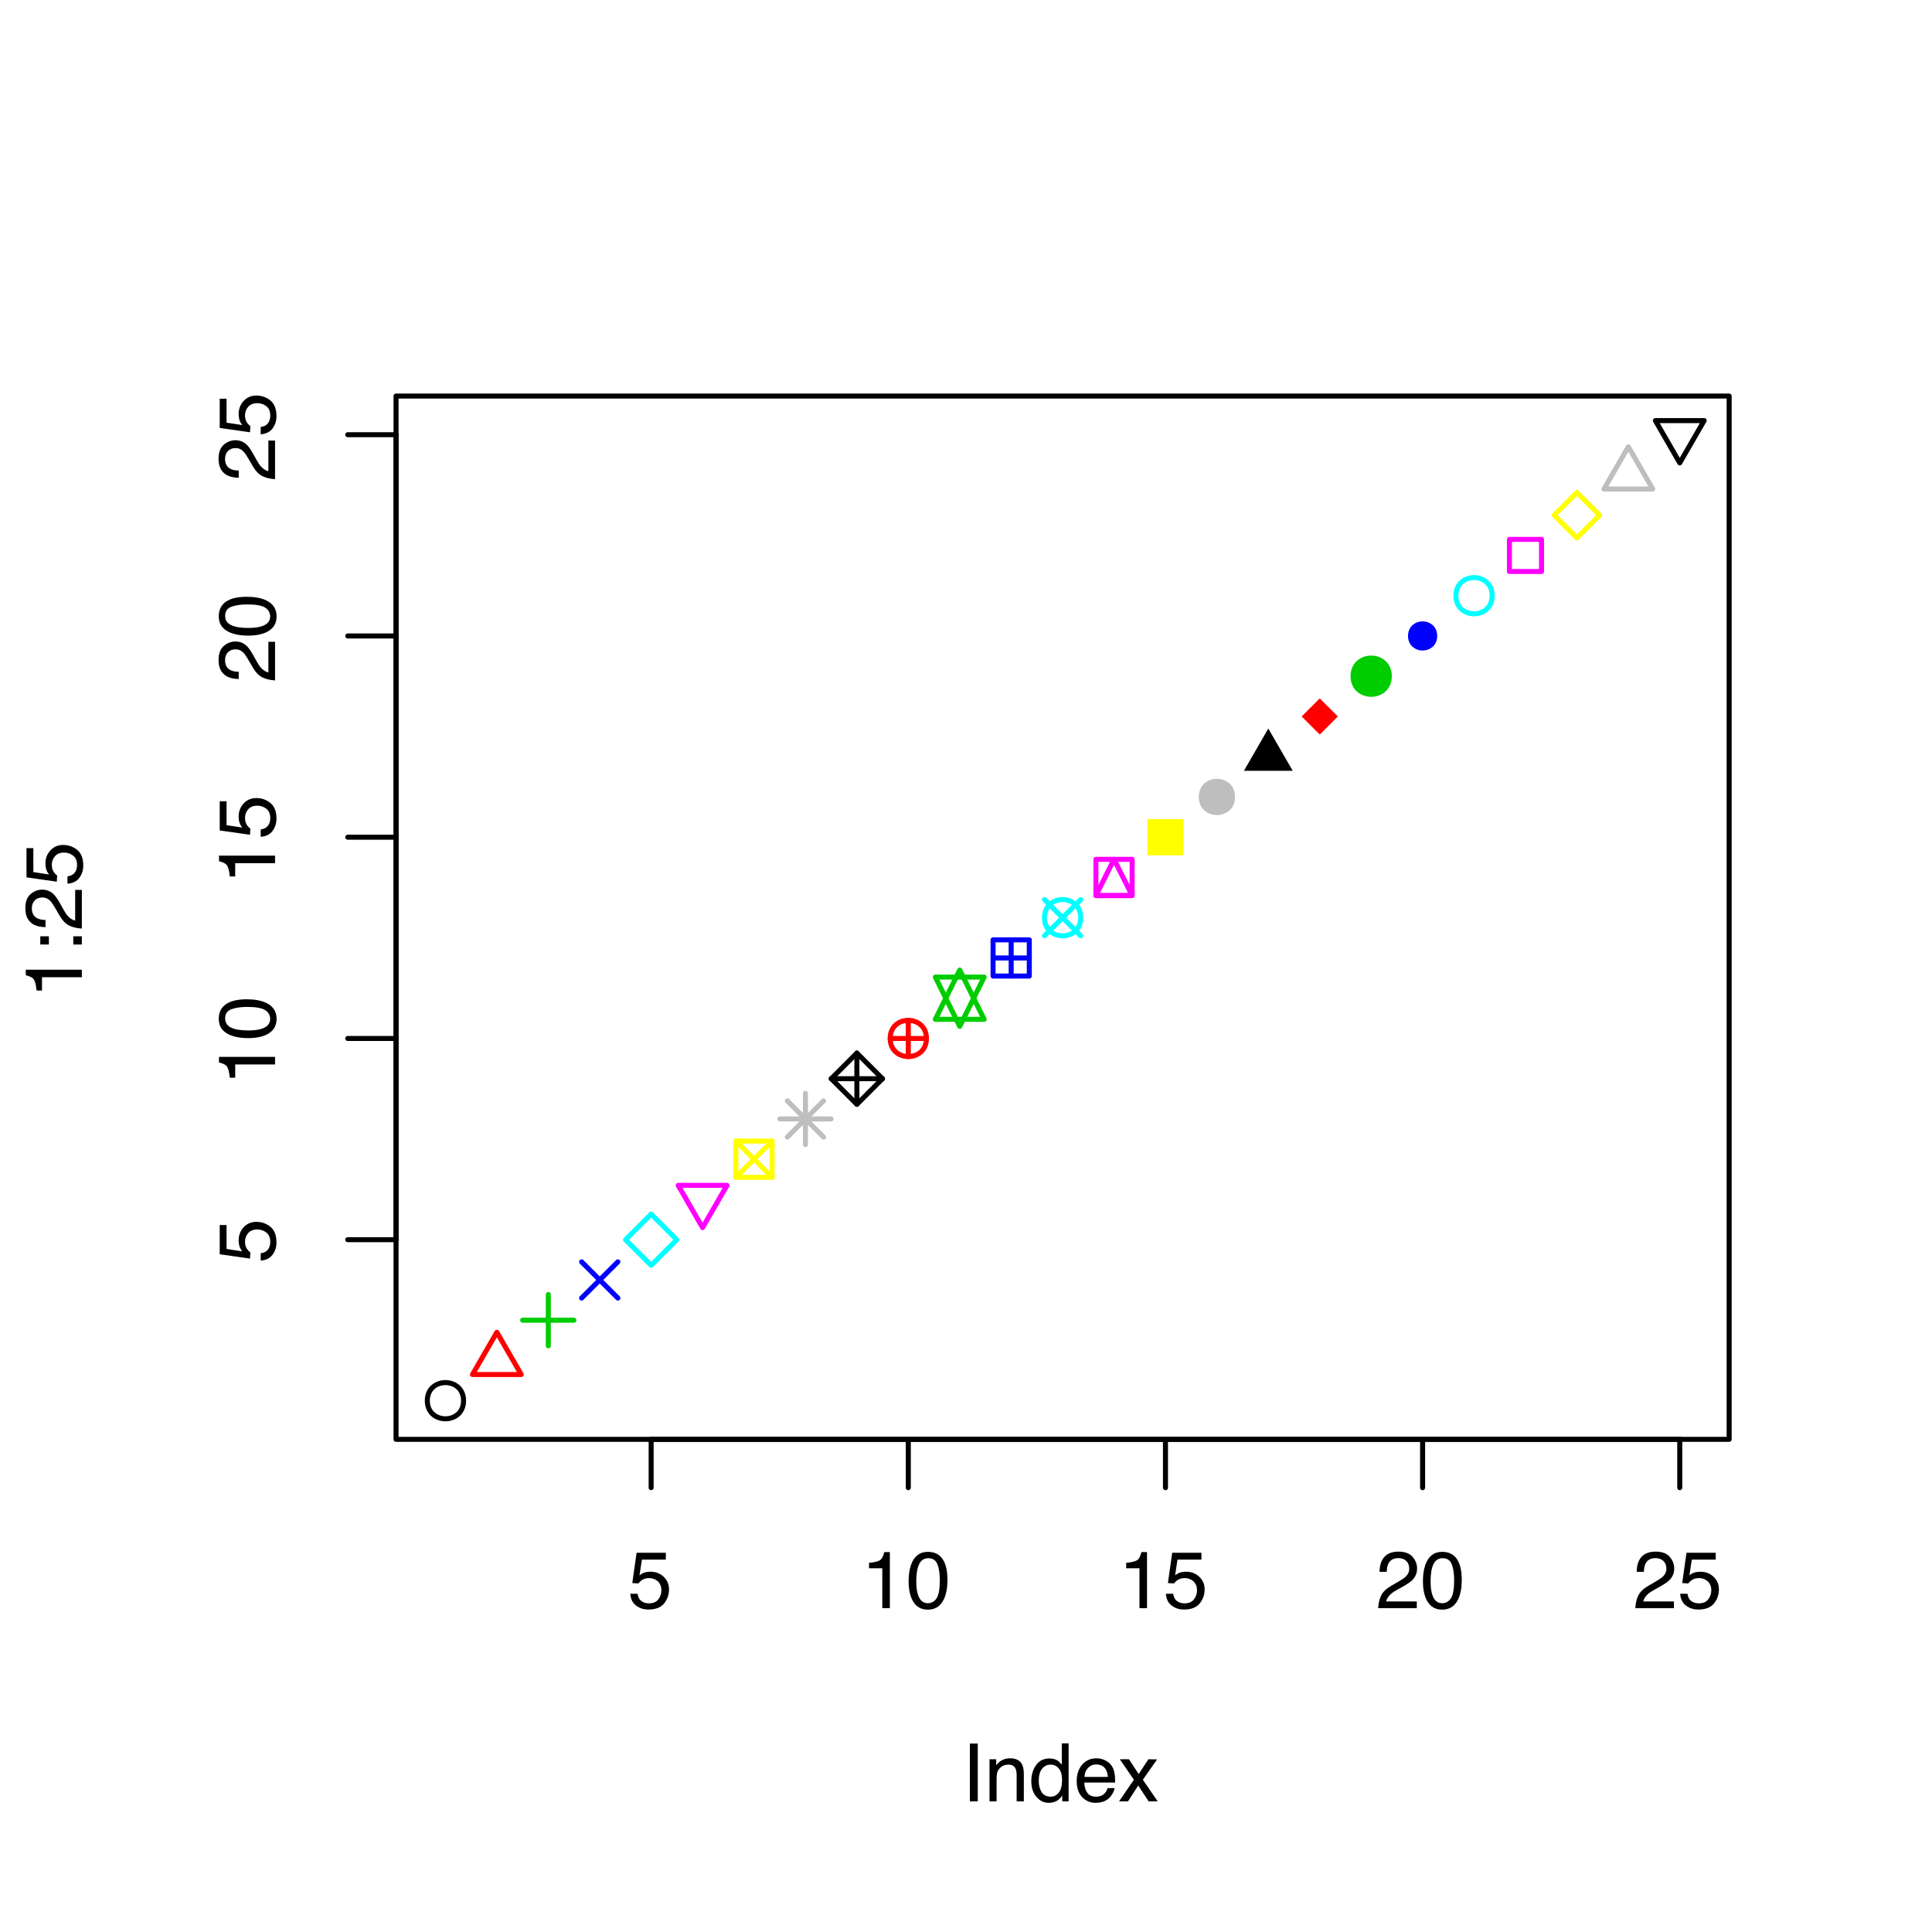 <?xml version="1.0" encoding="UTF-8"?>
<svg xmlns="http://www.w3.org/2000/svg" xmlns:xlink="http://www.w3.org/1999/xlink" width="288pt" height="288pt" viewBox="0 0 288 288" version="1.1">
<defs>
<g>
<symbol overflow="visible" id="glyph0-0">
<path style="stroke:none;" d="M 0.387 0 L 0.387 -8.609 L 7.219 -8.609 L 7.219 0 Z M 6.141 -1.078 L 6.141 -7.531 L 1.465 -7.531 L 1.465 -1.078 Z M 6.141 -1.078 "/>
</symbol>
<symbol overflow="visible" id="glyph0-1">
<path style="stroke:none;" d="M 1.484 -2.141 C 1.555 -1.539 1.832 -1.121 2.32 -0.891 C 2.57 -0.773 2.859 -0.715 3.188 -0.715 C 3.812 -0.715 4.273 -0.914 4.578 -1.312 C 4.879 -1.711 5.027 -2.152 5.027 -2.637 C 5.027 -3.223 4.848 -3.676 4.492 -3.996 C 4.133 -4.316 3.703 -4.477 3.203 -4.477 C 2.84 -4.477 2.531 -4.406 2.27 -4.266 C 2.012 -4.125 1.789 -3.93 1.605 -3.68 L 0.691 -3.734 L 1.328 -8.25 L 5.688 -8.25 L 5.688 -7.23 L 2.121 -7.23 L 1.766 -4.898 C 1.961 -5.047 2.145 -5.156 2.32 -5.234 C 2.633 -5.363 2.992 -5.426 3.406 -5.426 C 4.176 -5.426 4.828 -5.18 5.359 -4.68 C 5.895 -4.184 6.164 -3.555 6.164 -2.797 C 6.164 -2.004 5.918 -1.305 5.43 -0.695 C 4.938 -0.09 4.156 0.211 3.082 0.211 C 2.398 0.211 1.793 0.02 1.27 -0.367 C 0.742 -0.75 0.449 -1.344 0.387 -2.141 Z M 1.484 -2.141 "/>
</symbol>
<symbol overflow="visible" id="glyph0-2">
<path style="stroke:none;" d="M 1.148 -5.941 L 1.148 -6.75 C 1.91 -6.824 2.441 -6.949 2.742 -7.121 C 3.043 -7.297 3.266 -7.707 3.414 -8.355 L 4.25 -8.355 L 4.25 0 L 3.125 0 L 3.125 -5.941 Z M 1.148 -5.941 "/>
</symbol>
<symbol overflow="visible" id="glyph0-3">
<path style="stroke:none;" d="M 3.246 -8.391 C 4.332 -8.391 5.117 -7.945 5.602 -7.047 C 5.977 -6.355 6.164 -5.41 6.164 -4.207 C 6.164 -3.066 5.992 -2.125 5.656 -1.375 C 5.164 -0.305 4.359 0.227 3.242 0.227 C 2.234 0.227 1.484 -0.211 0.992 -1.086 C 0.582 -1.816 0.375 -2.797 0.375 -4.023 C 0.375 -4.977 0.5 -5.797 0.742 -6.48 C 1.203 -7.754 2.039 -8.391 3.246 -8.391 Z M 3.234 -0.734 C 3.781 -0.734 4.219 -0.977 4.539 -1.461 C 4.863 -1.945 5.027 -2.844 5.027 -4.164 C 5.027 -5.117 4.91 -5.902 4.676 -6.52 C 4.441 -7.133 3.984 -7.441 3.312 -7.441 C 2.691 -7.441 2.234 -7.148 1.949 -6.566 C 1.66 -5.98 1.516 -5.121 1.516 -3.984 C 1.516 -3.129 1.609 -2.441 1.793 -1.922 C 2.074 -1.129 2.555 -0.734 3.234 -0.734 Z M 3.234 -0.734 "/>
</symbol>
<symbol overflow="visible" id="glyph0-4">
<path style="stroke:none;" d="M 0.375 0 C 0.414 -0.723 0.562 -1.352 0.824 -1.887 C 1.082 -2.422 1.59 -2.906 2.344 -3.344 L 3.469 -3.996 C 3.973 -4.289 4.328 -4.539 4.531 -4.746 C 4.852 -5.07 5.008 -5.441 5.008 -5.859 C 5.008 -6.348 4.863 -6.734 4.57 -7.023 C 4.277 -7.309 3.887 -7.453 3.398 -7.453 C 2.676 -7.453 2.176 -7.18 1.898 -6.633 C 1.75 -6.34 1.668 -5.934 1.652 -5.414 L 0.578 -5.414 C 0.59 -6.145 0.727 -6.742 0.984 -7.203 C 1.441 -8.016 2.25 -8.422 3.406 -8.422 C 4.367 -8.422 5.066 -8.16 5.512 -7.641 C 5.953 -7.121 6.176 -6.543 6.176 -5.906 C 6.176 -5.234 5.938 -4.66 5.469 -4.184 C 5.195 -3.906 4.703 -3.57 3.996 -3.176 L 3.195 -2.73 C 2.812 -2.52 2.508 -2.32 2.289 -2.125 C 1.898 -1.785 1.656 -1.41 1.555 -0.996 L 6.133 -0.996 L 6.133 0 Z M 0.375 0 "/>
</symbol>
<symbol overflow="visible" id="glyph0-5">
<path style="stroke:none;" d="M 1.18 -8.609 L 2.355 -8.609 L 2.355 0 L 1.18 0 Z M 1.18 -8.609 "/>
</symbol>
<symbol overflow="visible" id="glyph0-6">
<path style="stroke:none;" d="M 0.773 -6.273 L 1.773 -6.273 L 1.773 -5.383 C 2.07 -5.75 2.387 -6.016 2.719 -6.176 C 3.051 -6.336 3.422 -6.414 3.828 -6.414 C 4.719 -6.414 5.32 -6.105 5.633 -5.484 C 5.805 -5.145 5.891 -4.656 5.891 -4.023 L 5.891 0 L 4.816 0 L 4.816 -3.953 C 4.816 -4.336 4.758 -4.648 4.648 -4.883 C 4.461 -5.273 4.117 -5.469 3.625 -5.469 C 3.375 -5.469 3.172 -5.441 3.012 -5.391 C 2.723 -5.305 2.469 -5.133 2.25 -4.875 C 2.074 -4.668 1.961 -4.453 1.906 -4.234 C 1.855 -4.012 1.828 -3.695 1.828 -3.289 L 1.828 0 L 0.773 0 Z M 0.773 -6.273 "/>
</symbol>
<symbol overflow="visible" id="glyph0-7">
<path style="stroke:none;" d="M 1.441 -3.062 C 1.441 -2.391 1.586 -1.828 1.867 -1.375 C 2.152 -0.922 2.609 -0.695 3.242 -0.695 C 3.73 -0.695 4.129 -0.906 4.445 -1.328 C 4.758 -1.746 4.914 -2.352 4.914 -3.133 C 4.914 -3.926 4.754 -4.516 4.43 -4.895 C 4.105 -5.277 3.703 -5.469 3.227 -5.469 C 2.695 -5.469 2.266 -5.266 1.938 -4.859 C 1.605 -4.453 1.441 -3.852 1.441 -3.062 Z M 3.031 -6.387 C 3.512 -6.387 3.914 -6.285 4.234 -6.082 C 4.422 -5.965 4.637 -5.758 4.875 -5.469 L 4.875 -8.637 L 5.891 -8.637 L 5.891 0 L 4.938 0 L 4.938 -0.875 C 4.691 -0.488 4.402 -0.207 4.066 -0.035 C 3.73 0.137 3.344 0.223 2.914 0.223 C 2.215 0.223 1.609 -0.07 1.094 -0.66 C 0.582 -1.246 0.328 -2.031 0.328 -3.008 C 0.328 -3.922 0.562 -4.711 1.027 -5.383 C 1.496 -6.051 2.164 -6.387 3.031 -6.387 Z M 3.031 -6.387 "/>
</symbol>
<symbol overflow="visible" id="glyph0-8">
<path style="stroke:none;" d="M 3.387 -6.414 C 3.832 -6.414 4.266 -6.312 4.68 -6.102 C 5.098 -5.895 5.418 -5.625 5.637 -5.289 C 5.848 -4.973 5.988 -4.605 6.059 -4.184 C 6.121 -3.895 6.152 -3.434 6.152 -2.801 L 1.555 -2.801 C 1.574 -2.164 1.723 -1.652 2.004 -1.27 C 2.285 -0.883 2.719 -0.691 3.312 -0.691 C 3.863 -0.691 4.301 -0.875 4.629 -1.234 C 4.816 -1.445 4.949 -1.691 5.027 -1.969 L 6.062 -1.969 C 6.035 -1.738 5.945 -1.48 5.793 -1.199 C 5.637 -0.914 5.465 -0.684 5.273 -0.504 C 4.953 -0.191 4.555 0.02 4.086 0.129 C 3.832 0.191 3.543 0.223 3.223 0.223 C 2.441 0.223 1.781 -0.062 1.234 -0.629 C 0.691 -1.199 0.422 -1.992 0.422 -3.016 C 0.422 -4.023 0.695 -4.844 1.242 -5.473 C 1.789 -6.102 2.504 -6.414 3.387 -6.414 Z M 5.07 -3.641 C 5.027 -4.098 4.926 -4.461 4.77 -4.734 C 4.48 -5.242 4 -5.496 3.32 -5.496 C 2.836 -5.496 2.43 -5.32 2.102 -4.973 C 1.773 -4.621 1.602 -4.18 1.582 -3.641 Z M 5.07 -3.641 "/>
</symbol>
<symbol overflow="visible" id="glyph0-9">
<path style="stroke:none;" d="M 0.176 -6.273 L 1.539 -6.273 L 2.984 -4.066 L 4.441 -6.273 L 5.727 -6.246 L 3.609 -3.219 L 5.82 0 L 4.469 0 L 2.914 -2.355 L 1.398 0 L 0.062 0 L 2.273 -3.219 Z M 0.176 -6.273 "/>
</symbol>
<symbol overflow="visible" id="glyph1-0">
<path style="stroke:none;" d="M 0 -0.387 L -8.609 -0.387 L -8.609 -7.219 L 0 -7.219 Z M -1.078 -6.141 L -7.531 -6.141 L -7.531 -1.465 L -1.078 -1.465 Z M -1.078 -6.141 "/>
</symbol>
<symbol overflow="visible" id="glyph1-1">
<path style="stroke:none;" d="M -2.141 -1.484 C -1.539 -1.555 -1.121 -1.832 -0.891 -2.32 C -0.773 -2.57 -0.715 -2.859 -0.715 -3.188 C -0.715 -3.812 -0.914 -4.273 -1.312 -4.578 C -1.711 -4.879 -2.152 -5.027 -2.637 -5.027 C -3.223 -5.027 -3.676 -4.848 -3.996 -4.492 C -4.316 -4.133 -4.477 -3.707 -4.477 -3.207 C -4.477 -2.844 -4.406 -2.531 -4.266 -2.27 C -4.125 -2.012 -3.93 -1.789 -3.68 -1.605 L -3.734 -0.691 L -8.25 -1.332 L -8.25 -5.691 L -7.23 -5.688 L -7.23 -2.121 L -4.898 -1.766 C -5.047 -1.961 -5.156 -2.145 -5.234 -2.32 C -5.363 -2.633 -5.426 -2.996 -5.426 -3.406 C -5.426 -4.176 -5.18 -4.828 -4.68 -5.359 C -4.184 -5.895 -3.555 -6.164 -2.793 -6.164 C -2 -6.164 -1.301 -5.918 -0.695 -5.43 C -0.09 -4.938 0.211 -4.156 0.211 -3.082 C 0.211 -2.398 0.02 -1.793 -0.367 -1.27 C -0.75 -0.742 -1.344 -0.449 -2.141 -0.387 Z M -2.141 -1.484 "/>
</symbol>
<symbol overflow="visible" id="glyph1-2">
<path style="stroke:none;" d="M -5.941 -1.148 L -6.75 -1.148 C -6.824 -1.91 -6.949 -2.441 -7.121 -2.742 C -7.297 -3.043 -7.707 -3.27 -8.355 -3.418 L -8.355 -4.25 L 0 -4.25 L 0 -3.125 L -5.941 -3.125 Z M -5.941 -1.148 "/>
</symbol>
<symbol overflow="visible" id="glyph1-3">
<path style="stroke:none;" d="M -8.391 -3.246 C -8.391 -4.332 -7.945 -5.117 -7.047 -5.602 C -6.355 -5.977 -5.41 -6.164 -4.207 -6.164 C -3.066 -6.164 -2.121 -5.992 -1.375 -5.656 C -0.305 -5.164 0.23 -4.359 0.23 -3.242 C 0.23 -2.234 -0.207 -1.484 -1.086 -0.992 C -1.816 -0.582 -2.797 -0.375 -4.023 -0.375 C -4.977 -0.375 -5.797 -0.5 -6.48 -0.746 C -7.754 -1.207 -8.391 -2.039 -8.391 -3.246 Z M -0.73 -3.234 C -0.73 -3.781 -0.973 -4.219 -1.457 -4.539 C -1.941 -4.863 -2.844 -5.027 -4.164 -5.027 C -5.117 -5.027 -5.902 -4.91 -6.52 -4.676 C -7.133 -4.441 -7.441 -3.988 -7.441 -3.312 C -7.441 -2.691 -7.148 -2.234 -6.566 -1.949 C -5.98 -1.66 -5.121 -1.52 -3.984 -1.52 C -3.129 -1.52 -2.441 -1.609 -1.922 -1.793 C -1.129 -2.074 -0.73 -2.555 -0.73 -3.234 Z M -0.73 -3.234 "/>
</symbol>
<symbol overflow="visible" id="glyph1-4">
<path style="stroke:none;" d="M 0 -0.375 C -0.723 -0.414 -1.352 -0.562 -1.887 -0.824 C -2.422 -1.082 -2.906 -1.59 -3.344 -2.344 L -3.996 -3.469 C -4.289 -3.973 -4.539 -4.328 -4.746 -4.531 C -5.07 -4.852 -5.441 -5.008 -5.859 -5.008 C -6.348 -5.008 -6.734 -4.863 -7.023 -4.57 C -7.309 -4.277 -7.453 -3.887 -7.453 -3.398 C -7.453 -2.676 -7.18 -2.176 -6.633 -1.898 C -6.34 -1.75 -5.934 -1.668 -5.414 -1.652 L -5.414 -0.582 C -6.145 -0.594 -6.742 -0.727 -7.203 -0.984 C -8.016 -1.441 -8.422 -2.25 -8.422 -3.406 C -8.422 -4.367 -8.16 -5.066 -7.641 -5.512 C -7.121 -5.953 -6.543 -6.176 -5.906 -6.176 C -5.234 -6.176 -4.66 -5.938 -4.184 -5.469 C -3.906 -5.195 -3.57 -4.703 -3.176 -3.996 L -2.73 -3.195 C -2.52 -2.812 -2.32 -2.508 -2.125 -2.289 C -1.785 -1.898 -1.41 -1.656 -0.996 -1.555 L -0.996 -6.133 L 0 -6.133 Z M 0 -0.375 "/>
</symbol>
<symbol overflow="visible" id="glyph1-5">
<path style="stroke:none;" d="M -6.195 -1.332 L -6.195 -2.555 L -4.914 -2.555 L -4.914 -1.332 Z M -1.277 -1.328 L -1.277 -2.555 L 0 -2.555 L 0 -1.328 Z M -1.277 -1.328 "/>
</symbol>
</g>
</defs>
<g id="surface1">
<rect x="0" y="0" width="288" height="288" style="fill:rgb(100%,100%,100%);fill-opacity:1;stroke:none;"/>
<path style="fill:none;stroke-width:0.75;stroke-linecap:round;stroke-linejoin:round;stroke:rgb(0%,0%,0%);stroke-opacity:1;stroke-miterlimit:10;" d="M 69.102 208.801 C 69.102 212.398 63.699 212.398 63.699 208.801 C 63.699 205.199 69.102 205.199 69.102 208.801 "/>
<path style="fill:none;stroke-width:0.75;stroke-linecap:round;stroke-linejoin:round;stroke:rgb(100%,0%,0%);stroke-opacity:1;stroke-miterlimit:10;" d="M 74.066 198.602 L 77.703 204.898 L 70.43 204.898 L 74.066 198.602 "/>
<path style="fill:none;stroke-width:0.75;stroke-linecap:round;stroke-linejoin:round;stroke:rgb(0%,80.392%,0%);stroke-opacity:1;stroke-miterlimit:10;" d="M 77.914 196.801 L 85.551 196.801 "/>
<path style="fill:none;stroke-width:0.75;stroke-linecap:round;stroke-linejoin:round;stroke:rgb(0%,80.392%,0%);stroke-opacity:1;stroke-miterlimit:10;" d="M 81.734 200.617 L 81.734 192.98 "/>
<path style="fill:none;stroke-width:0.75;stroke-linecap:round;stroke-linejoin:round;stroke:rgb(0%,0%,100%);stroke-opacity:1;stroke-miterlimit:10;" d="M 86.699 193.5 L 92.102 188.102 "/>
<path style="fill:none;stroke-width:0.75;stroke-linecap:round;stroke-linejoin:round;stroke:rgb(0%,0%,100%);stroke-opacity:1;stroke-miterlimit:10;" d="M 86.699 188.102 L 92.102 193.5 "/>
<path style="fill:none;stroke-width:0.75;stroke-linecap:round;stroke-linejoin:round;stroke:rgb(0%,100%,100%);stroke-opacity:1;stroke-miterlimit:10;" d="M 93.25 184.801 L 97.066 180.98 L 100.887 184.801 L 97.066 188.617 L 93.25 184.801 "/>
<path style="fill:none;stroke-width:0.75;stroke-linecap:round;stroke-linejoin:round;stroke:rgb(100%,0%,100%);stroke-opacity:1;stroke-miterlimit:10;" d="M 104.734 183 L 108.371 176.699 L 101.098 176.699 L 104.734 183 "/>
<path style="fill:none;stroke-width:0.75;stroke-linecap:round;stroke-linejoin:round;stroke:rgb(100%,100%,0%);stroke-opacity:1;stroke-miterlimit:10;" d="M 109.699 175.5 L 115.098 175.5 L 115.098 170.102 L 109.699 170.102 Z M 109.699 175.5 "/>
<path style="fill:none;stroke-width:0.75;stroke-linecap:round;stroke-linejoin:round;stroke:rgb(100%,100%,0%);stroke-opacity:1;stroke-miterlimit:10;" d="M 109.699 175.5 L 115.102 170.102 "/>
<path style="fill:none;stroke-width:0.75;stroke-linecap:round;stroke-linejoin:round;stroke:rgb(100%,100%,0%);stroke-opacity:1;stroke-miterlimit:10;" d="M 109.699 170.102 L 115.102 175.5 "/>
<path style="fill:none;stroke-width:0.75;stroke-linecap:round;stroke-linejoin:round;stroke:rgb(74.51%,74.51%,74.51%);stroke-opacity:1;stroke-miterlimit:10;" d="M 117.367 169.5 L 122.766 164.102 "/>
<path style="fill:none;stroke-width:0.75;stroke-linecap:round;stroke-linejoin:round;stroke:rgb(74.51%,74.51%,74.51%);stroke-opacity:1;stroke-miterlimit:10;" d="M 117.367 164.102 L 122.766 169.5 "/>
<path style="fill:none;stroke-width:0.75;stroke-linecap:round;stroke-linejoin:round;stroke:rgb(74.51%,74.51%,74.51%);stroke-opacity:1;stroke-miterlimit:10;" d="M 116.25 166.801 L 123.887 166.801 "/>
<path style="fill:none;stroke-width:0.75;stroke-linecap:round;stroke-linejoin:round;stroke:rgb(74.51%,74.51%,74.51%);stroke-opacity:1;stroke-miterlimit:10;" d="M 120.066 170.617 L 120.066 162.98 "/>
<path style="fill:none;stroke-width:0.75;stroke-linecap:round;stroke-linejoin:round;stroke:rgb(0%,0%,0%);stroke-opacity:1;stroke-miterlimit:10;" d="M 123.914 160.801 L 131.551 160.801 "/>
<path style="fill:none;stroke-width:0.75;stroke-linecap:round;stroke-linejoin:round;stroke:rgb(0%,0%,0%);stroke-opacity:1;stroke-miterlimit:10;" d="M 127.734 164.617 L 127.734 156.98 "/>
<path style="fill:none;stroke-width:0.75;stroke-linecap:round;stroke-linejoin:round;stroke:rgb(0%,0%,0%);stroke-opacity:1;stroke-miterlimit:10;" d="M 123.914 160.801 L 127.734 156.98 L 131.551 160.801 L 127.734 164.617 L 123.914 160.801 "/>
<path style="fill:none;stroke-width:0.75;stroke-linecap:round;stroke-linejoin:round;stroke:rgb(100%,0%,0%);stroke-opacity:1;stroke-miterlimit:10;" d="M 138.102 154.801 C 138.102 158.398 132.699 158.398 132.699 154.801 C 132.699 151.199 138.102 151.199 138.102 154.801 "/>
<path style="fill:none;stroke-width:0.75;stroke-linecap:round;stroke-linejoin:round;stroke:rgb(100%,0%,0%);stroke-opacity:1;stroke-miterlimit:10;" d="M 132.699 154.801 L 138.102 154.801 "/>
<path style="fill:none;stroke-width:0.75;stroke-linecap:round;stroke-linejoin:round;stroke:rgb(100%,0%,0%);stroke-opacity:1;stroke-miterlimit:10;" d="M 135.398 157.5 L 135.398 152.102 "/>
<path style="fill:none;stroke-width:0.75;stroke-linecap:round;stroke-linejoin:round;stroke:rgb(0%,80.392%,0%);stroke-opacity:1;stroke-miterlimit:10;" d="M 143.066 153 L 146.703 145.652 L 139.43 145.652 L 143.066 153 "/>
<path style="fill:none;stroke-width:0.75;stroke-linecap:round;stroke-linejoin:round;stroke:rgb(0%,80.392%,0%);stroke-opacity:1;stroke-miterlimit:10;" d="M 143.066 144.602 L 146.703 151.949 L 139.43 151.949 L 143.066 144.602 "/>
<path style="fill:none;stroke-width:0.75;stroke-linecap:round;stroke-linejoin:round;stroke:rgb(0%,0%,100%);stroke-opacity:1;stroke-miterlimit:10;" d="M 148.035 142.801 L 153.434 142.801 "/>
<path style="fill:none;stroke-width:0.75;stroke-linecap:round;stroke-linejoin:round;stroke:rgb(0%,0%,100%);stroke-opacity:1;stroke-miterlimit:10;" d="M 150.734 145.5 L 150.734 140.102 "/>
<path style="fill:none;stroke-width:0.75;stroke-linecap:round;stroke-linejoin:round;stroke:rgb(0%,0%,100%);stroke-opacity:1;stroke-miterlimit:10;" d="M 148.035 145.5 L 153.434 145.5 L 153.434 140.102 L 148.035 140.102 Z M 148.035 145.5 "/>
<path style="fill:none;stroke-width:0.75;stroke-linecap:round;stroke-linejoin:round;stroke:rgb(0%,100%,100%);stroke-opacity:1;stroke-miterlimit:10;" d="M 161.102 136.801 C 161.102 140.398 155.699 140.398 155.699 136.801 C 155.699 133.199 161.102 133.199 161.102 136.801 "/>
<path style="fill:none;stroke-width:0.75;stroke-linecap:round;stroke-linejoin:round;stroke:rgb(0%,100%,100%);stroke-opacity:1;stroke-miterlimit:10;" d="M 155.699 139.5 L 161.102 134.102 "/>
<path style="fill:none;stroke-width:0.75;stroke-linecap:round;stroke-linejoin:round;stroke:rgb(0%,100%,100%);stroke-opacity:1;stroke-miterlimit:10;" d="M 155.699 134.102 L 161.102 139.5 "/>
<path style="fill:none;stroke-width:0.75;stroke-linecap:round;stroke-linejoin:round;stroke:rgb(100%,0%,100%);stroke-opacity:1;stroke-miterlimit:10;" d="M 166.066 128.102 L 168.766 133.5 L 163.367 133.5 L 166.066 128.102 "/>
<path style="fill:none;stroke-width:0.75;stroke-linecap:round;stroke-linejoin:round;stroke:rgb(100%,0%,100%);stroke-opacity:1;stroke-miterlimit:10;" d="M 163.367 133.5 L 168.766 133.5 L 168.766 128.102 L 163.367 128.102 Z M 163.367 133.5 "/>
<path style=" stroke:none;fill-rule:nonzero;fill:rgb(100%,100%,0%);fill-opacity:1;" d="M 171.035 127.5 L 176.434 127.5 L 176.434 122.102 L 171.035 122.102 Z M 171.035 127.5 "/>
<path style=" stroke:none;fill-rule:nonzero;fill:rgb(74.51%,74.51%,74.51%);fill-opacity:1;" d="M 184.102 118.801 C 184.102 122.398 178.699 122.398 178.699 118.801 C 178.699 115.199 184.102 115.199 184.102 118.801 "/>
<path style=" stroke:none;fill-rule:nonzero;fill:rgb(0%,0%,0%);fill-opacity:1;" d="M 189.066 108.602 L 192.703 114.898 L 185.43 114.898 Z M 189.066 108.602 "/>
<path style=" stroke:none;fill-rule:nonzero;fill:rgb(100%,0%,0%);fill-opacity:1;" d="M 194.035 106.801 L 196.734 104.102 L 199.434 106.801 L 196.734 109.5 Z M 194.035 106.801 "/>
<path style="fill-rule:nonzero;fill:rgb(0%,80.392%,0%);fill-opacity:1;stroke-width:0.75;stroke-linecap:round;stroke-linejoin:round;stroke:rgb(0%,80.392%,0%);stroke-opacity:1;stroke-miterlimit:10;" d="M 207.102 100.801 C 207.102 104.398 201.699 104.398 201.699 100.801 C 201.699 97.199 207.102 97.199 207.102 100.801 "/>
<path style="fill-rule:nonzero;fill:rgb(0%,0%,100%);fill-opacity:1;stroke-width:0.75;stroke-linecap:round;stroke-linejoin:round;stroke:rgb(0%,0%,100%);stroke-opacity:1;stroke-miterlimit:10;" d="M 213.867 94.801 C 213.867 97.199 210.266 97.199 210.266 94.801 C 210.266 92.398 213.867 92.398 213.867 94.801 "/>
<path style="fill:none;stroke-width:0.75;stroke-linecap:round;stroke-linejoin:round;stroke:rgb(0%,100%,100%);stroke-opacity:1;stroke-miterlimit:10;" d="M 222.434 88.801 C 222.434 92.398 217.035 92.398 217.035 88.801 C 217.035 85.199 222.434 85.199 222.434 88.801 "/>
<path style="fill:none;stroke-width:0.75;stroke-linecap:round;stroke-linejoin:round;stroke:rgb(100%,0%,100%);stroke-opacity:1;stroke-miterlimit:10;" d="M 225.008 85.191 L 229.793 85.191 L 229.793 80.406 L 225.008 80.406 Z M 225.008 85.191 "/>
<path style="fill:none;stroke-width:0.75;stroke-linecap:round;stroke-linejoin:round;stroke:rgb(100%,100%,0%);stroke-opacity:1;stroke-miterlimit:10;" d="M 235.066 80.184 L 238.449 76.801 L 235.066 73.418 L 231.684 76.801 L 235.066 80.184 "/>
<path style="fill:none;stroke-width:0.75;stroke-linecap:round;stroke-linejoin:round;stroke:rgb(74.51%,74.51%,74.51%);stroke-opacity:1;stroke-miterlimit:10;" d="M 242.734 66.602 L 246.371 72.898 L 239.098 72.898 L 242.734 66.602 "/>
<path style="fill:none;stroke-width:0.75;stroke-linecap:round;stroke-linejoin:round;stroke:rgb(0%,0%,0%);stroke-opacity:1;stroke-miterlimit:10;" d="M 250.398 69 L 254.035 62.699 L 246.766 62.699 L 250.398 69 "/>
<path style="fill:none;stroke-width:0.75;stroke-linecap:round;stroke-linejoin:round;stroke:rgb(0%,0%,0%);stroke-opacity:1;stroke-miterlimit:10;" d="M 97.066 214.559 L 250.398 214.559 "/>
<path style="fill:none;stroke-width:0.75;stroke-linecap:round;stroke-linejoin:round;stroke:rgb(0%,0%,0%);stroke-opacity:1;stroke-miterlimit:10;" d="M 97.066 214.559 L 97.066 221.762 "/>
<path style="fill:none;stroke-width:0.75;stroke-linecap:round;stroke-linejoin:round;stroke:rgb(0%,0%,0%);stroke-opacity:1;stroke-miterlimit:10;" d="M 135.398 214.559 L 135.398 221.762 "/>
<path style="fill:none;stroke-width:0.75;stroke-linecap:round;stroke-linejoin:round;stroke:rgb(0%,0%,0%);stroke-opacity:1;stroke-miterlimit:10;" d="M 173.734 214.559 L 173.734 221.762 "/>
<path style="fill:none;stroke-width:0.75;stroke-linecap:round;stroke-linejoin:round;stroke:rgb(0%,0%,0%);stroke-opacity:1;stroke-miterlimit:10;" d="M 212.066 214.559 L 212.066 221.762 "/>
<path style="fill:none;stroke-width:0.75;stroke-linecap:round;stroke-linejoin:round;stroke:rgb(0%,0%,0%);stroke-opacity:1;stroke-miterlimit:10;" d="M 250.398 214.559 L 250.398 221.762 "/>
<g style="fill:rgb(0%,0%,0%);fill-opacity:1;">
  <use xlink:href="#glyph0-1" x="93.566" y="239.721"/>
</g>
<g style="fill:rgb(0%,0%,0%);fill-opacity:1;">
  <use xlink:href="#glyph0-2" x="128.398" y="239.721"/>
  <use xlink:href="#glyph0-3" x="135.072" y="239.721"/>
</g>
<g style="fill:rgb(0%,0%,0%);fill-opacity:1;">
  <use xlink:href="#glyph0-2" x="166.734" y="239.721"/>
  <use xlink:href="#glyph0-1" x="173.408" y="239.721"/>
</g>
<g style="fill:rgb(0%,0%,0%);fill-opacity:1;">
  <use xlink:href="#glyph0-4" x="205.066" y="239.721"/>
  <use xlink:href="#glyph0-3" x="211.74" y="239.721"/>
</g>
<g style="fill:rgb(0%,0%,0%);fill-opacity:1;">
  <use xlink:href="#glyph0-4" x="243.398" y="239.721"/>
  <use xlink:href="#glyph0-1" x="250.072" y="239.721"/>
</g>
<path style="fill:none;stroke-width:0.75;stroke-linecap:round;stroke-linejoin:round;stroke:rgb(0%,0%,0%);stroke-opacity:1;stroke-miterlimit:10;" d="M 59.039 184.801 L 59.039 64.801 "/>
<path style="fill:none;stroke-width:0.75;stroke-linecap:round;stroke-linejoin:round;stroke:rgb(0%,0%,0%);stroke-opacity:1;stroke-miterlimit:10;" d="M 59.039 184.801 L 51.84 184.801 "/>
<path style="fill:none;stroke-width:0.75;stroke-linecap:round;stroke-linejoin:round;stroke:rgb(0%,0%,0%);stroke-opacity:1;stroke-miterlimit:10;" d="M 59.039 154.801 L 51.84 154.801 "/>
<path style="fill:none;stroke-width:0.75;stroke-linecap:round;stroke-linejoin:round;stroke:rgb(0%,0%,0%);stroke-opacity:1;stroke-miterlimit:10;" d="M 59.039 124.801 L 51.84 124.801 "/>
<path style="fill:none;stroke-width:0.75;stroke-linecap:round;stroke-linejoin:round;stroke:rgb(0%,0%,0%);stroke-opacity:1;stroke-miterlimit:10;" d="M 59.039 94.801 L 51.84 94.801 "/>
<path style="fill:none;stroke-width:0.75;stroke-linecap:round;stroke-linejoin:round;stroke:rgb(0%,0%,0%);stroke-opacity:1;stroke-miterlimit:10;" d="M 59.039 64.801 L 51.84 64.801 "/>
<g style="fill:rgb(0%,0%,0%);fill-opacity:1;">
  <use xlink:href="#glyph1-1" x="41.002" y="188.301"/>
</g>
<g style="fill:rgb(0%,0%,0%);fill-opacity:1;">
  <use xlink:href="#glyph1-2" x="41.002" y="161.801"/>
  <use xlink:href="#glyph1-3" x="41.002" y="155.127"/>
</g>
<g style="fill:rgb(0%,0%,0%);fill-opacity:1;">
  <use xlink:href="#glyph1-2" x="41.002" y="131.801"/>
  <use xlink:href="#glyph1-1" x="41.002" y="125.127"/>
</g>
<g style="fill:rgb(0%,0%,0%);fill-opacity:1;">
  <use xlink:href="#glyph1-4" x="41.002" y="101.801"/>
  <use xlink:href="#glyph1-3" x="41.002" y="95.127"/>
</g>
<g style="fill:rgb(0%,0%,0%);fill-opacity:1;">
  <use xlink:href="#glyph1-4" x="41.002" y="71.801"/>
  <use xlink:href="#glyph1-1" x="41.002" y="65.127"/>
</g>
<path style="fill:none;stroke-width:0.75;stroke-linecap:round;stroke-linejoin:round;stroke:rgb(0%,0%,0%);stroke-opacity:1;stroke-miterlimit:10;" d="M 59.039 214.559 L 257.762 214.559 L 257.762 59.039 L 59.039 59.039 L 59.039 214.559 "/>
<g style="fill:rgb(0%,0%,0%);fill-opacity:1;">
  <use xlink:href="#glyph0-5" x="143.398" y="268.521"/>
  <use xlink:href="#glyph0-6" x="146.732" y="268.521"/>
  <use xlink:href="#glyph0-7" x="153.406" y="268.521"/>
  <use xlink:href="#glyph0-8" x="160.08" y="268.521"/>
  <use xlink:href="#glyph0-9" x="166.754" y="268.521"/>
</g>
<g style="fill:rgb(0%,0%,0%);fill-opacity:1;">
  <use xlink:href="#glyph1-2" x="12.201" y="148.801"/>
  <use xlink:href="#glyph1-5" x="12.201" y="142.127"/>
  <use xlink:href="#glyph1-4" x="12.201" y="138.793"/>
  <use xlink:href="#glyph1-1" x="12.201" y="132.119"/>
</g>
</g>
</svg>
